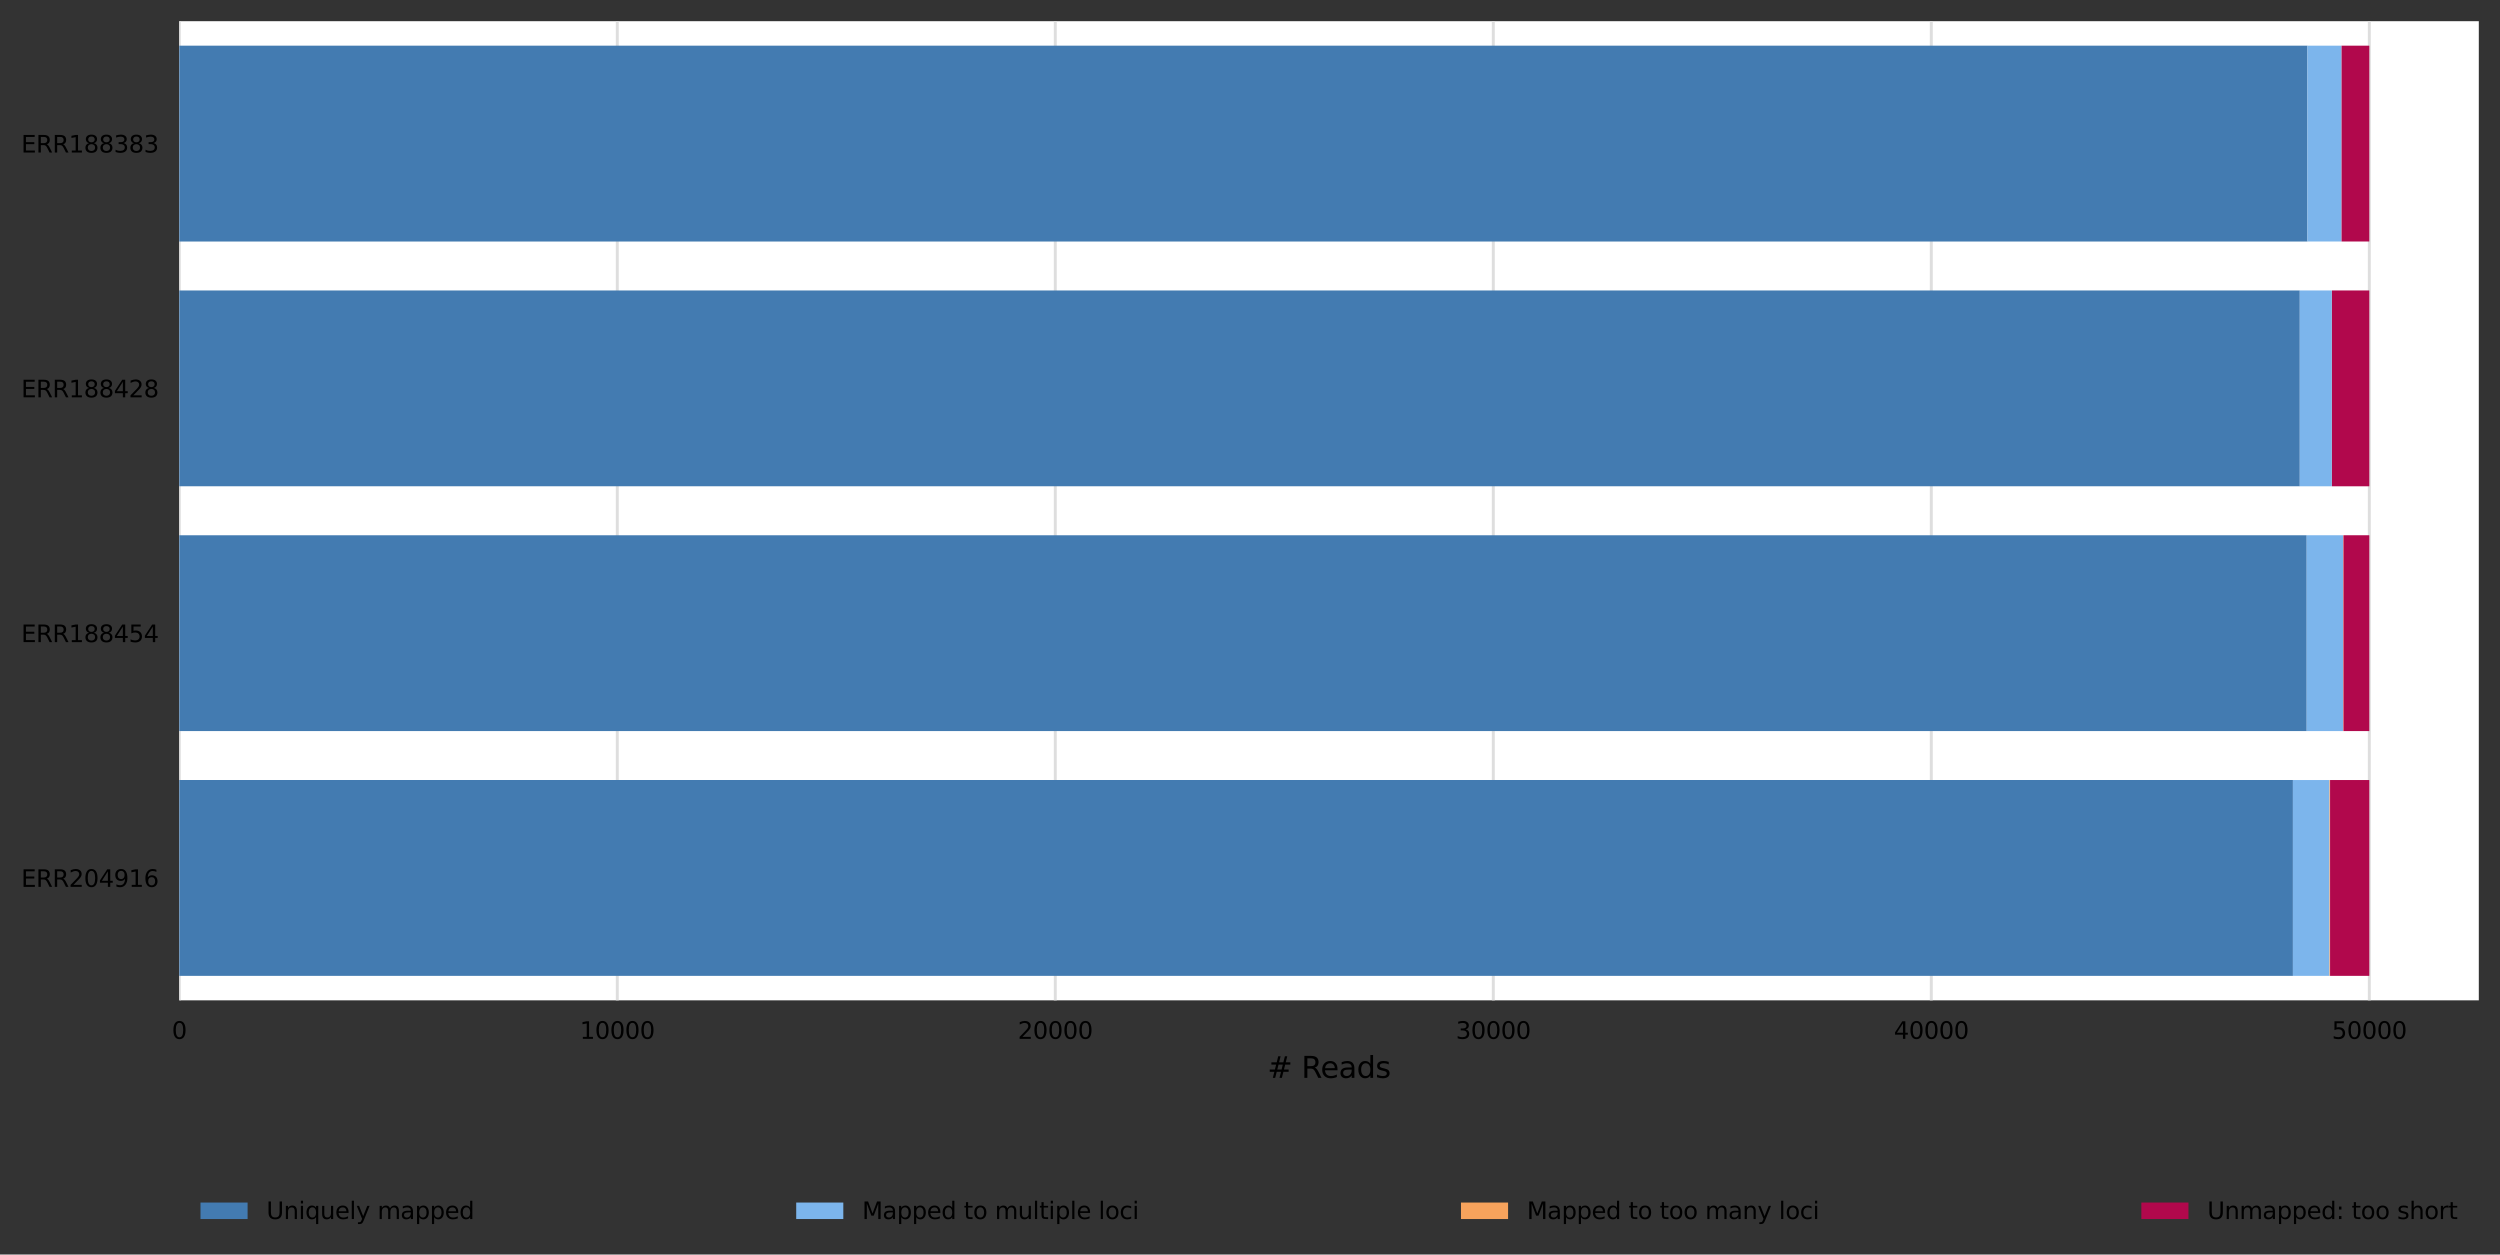<?xml version="1.0" encoding="utf-8" standalone="no"?>
<!DOCTYPE svg PUBLIC "-//W3C//DTD SVG 1.1//EN"
  "http://www.w3.org/Graphics/SVG/1.1/DTD/svg11.dtd">
<svg xmlns:xlink="http://www.w3.org/1999/xlink" width="849.312pt" height="426.2pt" viewBox="0 0 849.312 426.2" xmlns="http://www.w3.org/2000/svg" version="1.1">
 <rect x="0" y="0" width="849.312" height="426.2" fill="#333333" stroke="none"/>
 <defs>
  <style type="text/css">*{stroke-linejoin: round; stroke-linecap: butt}</style>
 </defs>
 <g id="figure_1">
  <g id="axes_1">
   <g id="patch_1">
    <path d="M 60.913 339.84 
L 842.112 339.84 
L 842.112 7.2 
L 60.913 7.2 
z
" style="fill: #ffffff"/>
   </g>
   <g id="matplotlib.axis_1">
    <g id="xtick_1">
     <g id="line2d_1">
      <path d="M 60.913 339.84 
L 60.913 7.2 
" clip-path="url(#p1d05f0a206)" style="fill: none; stroke: #dedede; stroke-linecap: square"/>
     </g>
     <g id="text_1">
      <!-- 0 -->
      <g transform="translate(58.367 352.919) scale(0.08 -0.08)">
       <defs>
        <path id="DejaVuSans-30" d="M 2034 4250 
Q 1547 4250 1301 3770 
Q 1056 3291 1056 2328 
Q 1056 1369 1301 889 
Q 1547 409 2034 409 
Q 2525 409 2770 889 
Q 3016 1369 3016 2328 
Q 3016 3291 2770 3770 
Q 2525 4250 2034 4250 
z
M 2034 4750 
Q 2819 4750 3233 4129 
Q 3647 3509 3647 2328 
Q 3647 1150 3233 529 
Q 2819 -91 2034 -91 
Q 1250 -91 836 529 
Q 422 1150 422 2328 
Q 422 3509 836 4129 
Q 1250 4750 2034 4750 
z
" transform="scale(0.016)"/>
       </defs>
       <use xlink:href="#DejaVuSans-30"/>
      </g>
     </g>
    </g>
    <g id="xtick_2">
     <g id="line2d_2">
      <path d="M 209.713 339.84 
L 209.713 7.2 
" clip-path="url(#p1d05f0a206)" style="fill: none; stroke: #dedede; stroke-linecap: square"/>
     </g>
     <g id="text_2">
      <!-- 10000 -->
      <g transform="translate(196.988 352.919) scale(0.08 -0.08)">
       <defs>
        <path id="DejaVuSans-31" d="M 794 531 
L 1825 531 
L 1825 4091 
L 703 3866 
L 703 4441 
L 1819 4666 
L 2450 4666 
L 2450 531 
L 3481 531 
L 3481 0 
L 794 0 
L 794 531 
z
" transform="scale(0.016)"/>
       </defs>
       <use xlink:href="#DejaVuSans-31"/>
       <use xlink:href="#DejaVuSans-30" x="63.623"/>
       <use xlink:href="#DejaVuSans-30" x="127.246"/>
       <use xlink:href="#DejaVuSans-30" x="190.869"/>
       <use xlink:href="#DejaVuSans-30" x="254.492"/>
      </g>
     </g>
    </g>
    <g id="xtick_3">
     <g id="line2d_3">
      <path d="M 358.512 339.84 
L 358.512 7.2 
" clip-path="url(#p1d05f0a206)" style="fill: none; stroke: #dedede; stroke-linecap: square"/>
     </g>
     <g id="text_3">
      <!-- 20000 -->
      <g transform="translate(345.788 352.919) scale(0.08 -0.08)">
       <defs>
        <path id="DejaVuSans-32" d="M 1228 531 
L 3431 531 
L 3431 0 
L 469 0 
L 469 531 
Q 828 903 1448 1529 
Q 2069 2156 2228 2338 
Q 2531 2678 2651 2914 
Q 2772 3150 2772 3378 
Q 2772 3750 2511 3984 
Q 2250 4219 1831 4219 
Q 1534 4219 1204 4116 
Q 875 4013 500 3803 
L 500 4441 
Q 881 4594 1212 4672 
Q 1544 4750 1819 4750 
Q 2544 4750 2975 4387 
Q 3406 4025 3406 3419 
Q 3406 3131 3298 2873 
Q 3191 2616 2906 2266 
Q 2828 2175 2409 1742 
Q 1991 1309 1228 531 
z
" transform="scale(0.016)"/>
       </defs>
       <use xlink:href="#DejaVuSans-32"/>
       <use xlink:href="#DejaVuSans-30" x="63.623"/>
       <use xlink:href="#DejaVuSans-30" x="127.246"/>
       <use xlink:href="#DejaVuSans-30" x="190.869"/>
       <use xlink:href="#DejaVuSans-30" x="254.492"/>
      </g>
     </g>
    </g>
    <g id="xtick_4">
     <g id="line2d_4">
      <path d="M 507.312 339.84 
L 507.312 7.2 
" clip-path="url(#p1d05f0a206)" style="fill: none; stroke: #dedede; stroke-linecap: square"/>
     </g>
     <g id="text_4">
      <!-- 30000 -->
      <g transform="translate(494.587 352.919) scale(0.08 -0.08)">
       <defs>
        <path id="DejaVuSans-33" d="M 2597 2516 
Q 3050 2419 3304 2112 
Q 3559 1806 3559 1356 
Q 3559 666 3084 287 
Q 2609 -91 1734 -91 
Q 1441 -91 1130 -33 
Q 819 25 488 141 
L 488 750 
Q 750 597 1062 519 
Q 1375 441 1716 441 
Q 2309 441 2620 675 
Q 2931 909 2931 1356 
Q 2931 1769 2642 2001 
Q 2353 2234 1838 2234 
L 1294 2234 
L 1294 2753 
L 1863 2753 
Q 2328 2753 2575 2939 
Q 2822 3125 2822 3475 
Q 2822 3834 2567 4026 
Q 2313 4219 1838 4219 
Q 1578 4219 1281 4162 
Q 984 4106 628 3988 
L 628 4550 
Q 988 4650 1302 4700 
Q 1616 4750 1894 4750 
Q 2613 4750 3031 4423 
Q 3450 4097 3450 3541 
Q 3450 3153 3228 2886 
Q 3006 2619 2597 2516 
z
" transform="scale(0.016)"/>
       </defs>
       <use xlink:href="#DejaVuSans-33"/>
       <use xlink:href="#DejaVuSans-30" x="63.623"/>
       <use xlink:href="#DejaVuSans-30" x="127.246"/>
       <use xlink:href="#DejaVuSans-30" x="190.869"/>
       <use xlink:href="#DejaVuSans-30" x="254.492"/>
      </g>
     </g>
    </g>
    <g id="xtick_5">
     <g id="line2d_5">
      <path d="M 656.112 339.84 
L 656.112 7.2 
" clip-path="url(#p1d05f0a206)" style="fill: none; stroke: #dedede; stroke-linecap: square"/>
     </g>
     <g id="text_5">
      <!-- 40000 -->
      <g transform="translate(643.388 352.919) scale(0.08 -0.08)">
       <defs>
        <path id="DejaVuSans-34" d="M 2419 4116 
L 825 1625 
L 2419 1625 
L 2419 4116 
z
M 2253 4666 
L 3047 4666 
L 3047 1625 
L 3713 1625 
L 3713 1100 
L 3047 1100 
L 3047 0 
L 2419 0 
L 2419 1100 
L 313 1100 
L 313 1709 
L 2253 4666 
z
" transform="scale(0.016)"/>
       </defs>
       <use xlink:href="#DejaVuSans-34"/>
       <use xlink:href="#DejaVuSans-30" x="63.623"/>
       <use xlink:href="#DejaVuSans-30" x="127.246"/>
       <use xlink:href="#DejaVuSans-30" x="190.869"/>
       <use xlink:href="#DejaVuSans-30" x="254.492"/>
      </g>
     </g>
    </g>
    <g id="xtick_6">
     <g id="line2d_6">
      <path d="M 804.913 339.84 
L 804.913 7.2 
" clip-path="url(#p1d05f0a206)" style="fill: none; stroke: #dedede; stroke-linecap: square"/>
     </g>
     <g id="text_6">
      <!-- 50000 -->
      <g transform="translate(792.188 352.919) scale(0.08 -0.08)">
       <defs>
        <path id="DejaVuSans-35" d="M 691 4666 
L 3169 4666 
L 3169 4134 
L 1269 4134 
L 1269 2991 
Q 1406 3038 1543 3061 
Q 1681 3084 1819 3084 
Q 2600 3084 3056 2656 
Q 3513 2228 3513 1497 
Q 3513 744 3044 326 
Q 2575 -91 1722 -91 
Q 1428 -91 1123 -41 
Q 819 9 494 109 
L 494 744 
Q 775 591 1075 516 
Q 1375 441 1709 441 
Q 2250 441 2565 725 
Q 2881 1009 2881 1497 
Q 2881 1984 2565 2268 
Q 2250 2553 1709 2553 
Q 1456 2553 1204 2497 
Q 953 2441 691 2322 
L 691 4666 
z
" transform="scale(0.016)"/>
       </defs>
       <use xlink:href="#DejaVuSans-35"/>
       <use xlink:href="#DejaVuSans-30" x="63.623"/>
       <use xlink:href="#DejaVuSans-30" x="127.246"/>
       <use xlink:href="#DejaVuSans-30" x="190.869"/>
       <use xlink:href="#DejaVuSans-30" x="254.492"/>
      </g>
     </g>
    </g>
    <g id="text_7">
     <!-- # Reads -->
     <g transform="translate(430.565 366.181) scale(0.1 -0.1)">
      <defs>
       <path id="DejaVuSans-23" d="M 3272 2816 
L 2363 2816 
L 2100 1772 
L 3016 1772 
L 3272 2816 
z
M 2803 4594 
L 2478 3297 
L 3391 3297 
L 3719 4594 
L 4219 4594 
L 3897 3297 
L 4872 3297 
L 4872 2816 
L 3775 2816 
L 3519 1772 
L 4513 1772 
L 4513 1294 
L 3397 1294 
L 3072 0 
L 2572 0 
L 2894 1294 
L 1978 1294 
L 1656 0 
L 1153 0 
L 1478 1294 
L 494 1294 
L 494 1772 
L 1594 1772 
L 1856 2816 
L 850 2816 
L 850 3297 
L 1978 3297 
L 2297 4594 
L 2803 4594 
z
" transform="scale(0.016)"/>
       <path id="DejaVuSans-20" transform="scale(0.016)"/>
       <path id="DejaVuSans-52" d="M 2841 2188 
Q 3044 2119 3236 1894 
Q 3428 1669 3622 1275 
L 4263 0 
L 3584 0 
L 2988 1197 
Q 2756 1666 2539 1819 
Q 2322 1972 1947 1972 
L 1259 1972 
L 1259 0 
L 628 0 
L 628 4666 
L 2053 4666 
Q 2853 4666 3247 4331 
Q 3641 3997 3641 3322 
Q 3641 2881 3436 2590 
Q 3231 2300 2841 2188 
z
M 1259 4147 
L 1259 2491 
L 2053 2491 
Q 2509 2491 2742 2702 
Q 2975 2913 2975 3322 
Q 2975 3731 2742 3939 
Q 2509 4147 2053 4147 
L 1259 4147 
z
" transform="scale(0.016)"/>
       <path id="DejaVuSans-65" d="M 3597 1894 
L 3597 1613 
L 953 1613 
Q 991 1019 1311 708 
Q 1631 397 2203 397 
Q 2534 397 2845 478 
Q 3156 559 3463 722 
L 3463 178 
Q 3153 47 2828 -22 
Q 2503 -91 2169 -91 
Q 1331 -91 842 396 
Q 353 884 353 1716 
Q 353 2575 817 3079 
Q 1281 3584 2069 3584 
Q 2775 3584 3186 3129 
Q 3597 2675 3597 1894 
z
M 3022 2063 
Q 3016 2534 2758 2815 
Q 2500 3097 2075 3097 
Q 1594 3097 1305 2825 
Q 1016 2553 972 2059 
L 3022 2063 
z
" transform="scale(0.016)"/>
       <path id="DejaVuSans-61" d="M 2194 1759 
Q 1497 1759 1228 1600 
Q 959 1441 959 1056 
Q 959 750 1161 570 
Q 1363 391 1709 391 
Q 2188 391 2477 730 
Q 2766 1069 2766 1631 
L 2766 1759 
L 2194 1759 
z
M 3341 1997 
L 3341 0 
L 2766 0 
L 2766 531 
Q 2569 213 2275 61 
Q 1981 -91 1556 -91 
Q 1019 -91 701 211 
Q 384 513 384 1019 
Q 384 1609 779 1909 
Q 1175 2209 1959 2209 
L 2766 2209 
L 2766 2266 
Q 2766 2663 2505 2880 
Q 2244 3097 1772 3097 
Q 1472 3097 1187 3025 
Q 903 2953 641 2809 
L 641 3341 
Q 956 3463 1253 3523 
Q 1550 3584 1831 3584 
Q 2591 3584 2966 3190 
Q 3341 2797 3341 1997 
z
" transform="scale(0.016)"/>
       <path id="DejaVuSans-64" d="M 2906 2969 
L 2906 4863 
L 3481 4863 
L 3481 0 
L 2906 0 
L 2906 525 
Q 2725 213 2448 61 
Q 2172 -91 1784 -91 
Q 1150 -91 751 415 
Q 353 922 353 1747 
Q 353 2572 751 3078 
Q 1150 3584 1784 3584 
Q 2172 3584 2448 3432 
Q 2725 3281 2906 2969 
z
M 947 1747 
Q 947 1113 1208 752 
Q 1469 391 1925 391 
Q 2381 391 2643 752 
Q 2906 1113 2906 1747 
Q 2906 2381 2643 2742 
Q 2381 3103 1925 3103 
Q 1469 3103 1208 2742 
Q 947 2381 947 1747 
z
" transform="scale(0.016)"/>
       <path id="DejaVuSans-73" d="M 2834 3397 
L 2834 2853 
Q 2591 2978 2328 3040 
Q 2066 3103 1784 3103 
Q 1356 3103 1142 2972 
Q 928 2841 928 2578 
Q 928 2378 1081 2264 
Q 1234 2150 1697 2047 
L 1894 2003 
Q 2506 1872 2764 1633 
Q 3022 1394 3022 966 
Q 3022 478 2636 193 
Q 2250 -91 1575 -91 
Q 1294 -91 989 -36 
Q 684 19 347 128 
L 347 722 
Q 666 556 975 473 
Q 1284 391 1588 391 
Q 1994 391 2212 530 
Q 2431 669 2431 922 
Q 2431 1156 2273 1281 
Q 2116 1406 1581 1522 
L 1381 1569 
Q 847 1681 609 1914 
Q 372 2147 372 2553 
Q 372 3047 722 3315 
Q 1072 3584 1716 3584 
Q 2034 3584 2315 3537 
Q 2597 3491 2834 3397 
z
" transform="scale(0.016)"/>
      </defs>
      <use xlink:href="#DejaVuSans-23"/>
      <use xlink:href="#DejaVuSans-20" x="83.789"/>
      <use xlink:href="#DejaVuSans-52" x="115.576"/>
      <use xlink:href="#DejaVuSans-65" x="180.559"/>
      <use xlink:href="#DejaVuSans-61" x="242.082"/>
      <use xlink:href="#DejaVuSans-64" x="303.361"/>
      <use xlink:href="#DejaVuSans-73" x="366.838"/>
     </g>
    </g>
   </g>
   <g id="matplotlib.axis_2">
    <g id="ytick_1">
     <g id="text_8">
      <!-- ERR188383 -->
      <g transform="translate(7.2 51.819) scale(0.08 -0.08)">
       <defs>
        <path id="DejaVuSans-45" d="M 628 4666 
L 3578 4666 
L 3578 4134 
L 1259 4134 
L 1259 2753 
L 3481 2753 
L 3481 2222 
L 1259 2222 
L 1259 531 
L 3634 531 
L 3634 0 
L 628 0 
L 628 4666 
z
" transform="scale(0.016)"/>
        <path id="DejaVuSans-38" d="M 2034 2216 
Q 1584 2216 1326 1975 
Q 1069 1734 1069 1313 
Q 1069 891 1326 650 
Q 1584 409 2034 409 
Q 2484 409 2743 651 
Q 3003 894 3003 1313 
Q 3003 1734 2745 1975 
Q 2488 2216 2034 2216 
z
M 1403 2484 
Q 997 2584 770 2862 
Q 544 3141 544 3541 
Q 544 4100 942 4425 
Q 1341 4750 2034 4750 
Q 2731 4750 3128 4425 
Q 3525 4100 3525 3541 
Q 3525 3141 3298 2862 
Q 3072 2584 2669 2484 
Q 3125 2378 3379 2068 
Q 3634 1759 3634 1313 
Q 3634 634 3220 271 
Q 2806 -91 2034 -91 
Q 1263 -91 848 271 
Q 434 634 434 1313 
Q 434 1759 690 2068 
Q 947 2378 1403 2484 
z
M 1172 3481 
Q 1172 3119 1398 2916 
Q 1625 2713 2034 2713 
Q 2441 2713 2670 2916 
Q 2900 3119 2900 3481 
Q 2900 3844 2670 4047 
Q 2441 4250 2034 4250 
Q 1625 4250 1398 4047 
Q 1172 3844 1172 3481 
z
" transform="scale(0.016)"/>
       </defs>
       <use xlink:href="#DejaVuSans-45"/>
       <use xlink:href="#DejaVuSans-52" x="63.184"/>
       <use xlink:href="#DejaVuSans-52" x="132.666"/>
       <use xlink:href="#DejaVuSans-31" x="202.148"/>
       <use xlink:href="#DejaVuSans-38" x="265.771"/>
       <use xlink:href="#DejaVuSans-38" x="329.395"/>
       <use xlink:href="#DejaVuSans-33" x="393.018"/>
       <use xlink:href="#DejaVuSans-38" x="456.641"/>
       <use xlink:href="#DejaVuSans-33" x="520.264"/>
      </g>
     </g>
    </g>
    <g id="ytick_2">
     <g id="text_9">
      <!-- ERR188428 -->
      <g transform="translate(7.2 134.979) scale(0.08 -0.08)">
       <use xlink:href="#DejaVuSans-45"/>
       <use xlink:href="#DejaVuSans-52" x="63.184"/>
       <use xlink:href="#DejaVuSans-52" x="132.666"/>
       <use xlink:href="#DejaVuSans-31" x="202.148"/>
       <use xlink:href="#DejaVuSans-38" x="265.771"/>
       <use xlink:href="#DejaVuSans-38" x="329.395"/>
       <use xlink:href="#DejaVuSans-34" x="393.018"/>
       <use xlink:href="#DejaVuSans-32" x="456.641"/>
       <use xlink:href="#DejaVuSans-38" x="520.264"/>
      </g>
     </g>
    </g>
    <g id="ytick_3">
     <g id="text_10">
      <!-- ERR188454 -->
      <g transform="translate(7.2 218.139) scale(0.08 -0.08)">
       <use xlink:href="#DejaVuSans-45"/>
       <use xlink:href="#DejaVuSans-52" x="63.184"/>
       <use xlink:href="#DejaVuSans-52" x="132.666"/>
       <use xlink:href="#DejaVuSans-31" x="202.148"/>
       <use xlink:href="#DejaVuSans-38" x="265.771"/>
       <use xlink:href="#DejaVuSans-38" x="329.395"/>
       <use xlink:href="#DejaVuSans-34" x="393.018"/>
       <use xlink:href="#DejaVuSans-35" x="456.641"/>
       <use xlink:href="#DejaVuSans-34" x="520.264"/>
      </g>
     </g>
    </g>
    <g id="ytick_4">
     <g id="text_11">
      <!-- ERR204916 -->
      <g transform="translate(7.2 301.299) scale(0.08 -0.08)">
       <defs>
        <path id="DejaVuSans-39" d="M 703 97 
L 703 672 
Q 941 559 1184 500 
Q 1428 441 1663 441 
Q 2288 441 2617 861 
Q 2947 1281 2994 2138 
Q 2813 1869 2534 1725 
Q 2256 1581 1919 1581 
Q 1219 1581 811 2004 
Q 403 2428 403 3163 
Q 403 3881 828 4315 
Q 1253 4750 1959 4750 
Q 2769 4750 3195 4129 
Q 3622 3509 3622 2328 
Q 3622 1225 3098 567 
Q 2575 -91 1691 -91 
Q 1453 -91 1209 -44 
Q 966 3 703 97 
z
M 1959 2075 
Q 2384 2075 2632 2365 
Q 2881 2656 2881 3163 
Q 2881 3666 2632 3958 
Q 2384 4250 1959 4250 
Q 1534 4250 1286 3958 
Q 1038 3666 1038 3163 
Q 1038 2656 1286 2365 
Q 1534 2075 1959 2075 
z
" transform="scale(0.016)"/>
        <path id="DejaVuSans-36" d="M 2113 2584 
Q 1688 2584 1439 2293 
Q 1191 2003 1191 1497 
Q 1191 994 1439 701 
Q 1688 409 2113 409 
Q 2538 409 2786 701 
Q 3034 994 3034 1497 
Q 3034 2003 2786 2293 
Q 2538 2584 2113 2584 
z
M 3366 4563 
L 3366 3988 
Q 3128 4100 2886 4159 
Q 2644 4219 2406 4219 
Q 1781 4219 1451 3797 
Q 1122 3375 1075 2522 
Q 1259 2794 1537 2939 
Q 1816 3084 2150 3084 
Q 2853 3084 3261 2657 
Q 3669 2231 3669 1497 
Q 3669 778 3244 343 
Q 2819 -91 2113 -91 
Q 1303 -91 875 529 
Q 447 1150 447 2328 
Q 447 3434 972 4092 
Q 1497 4750 2381 4750 
Q 2619 4750 2861 4703 
Q 3103 4656 3366 4563 
z
" transform="scale(0.016)"/>
       </defs>
       <use xlink:href="#DejaVuSans-45"/>
       <use xlink:href="#DejaVuSans-52" x="63.184"/>
       <use xlink:href="#DejaVuSans-52" x="132.666"/>
       <use xlink:href="#DejaVuSans-32" x="202.148"/>
       <use xlink:href="#DejaVuSans-30" x="265.771"/>
       <use xlink:href="#DejaVuSans-34" x="329.395"/>
       <use xlink:href="#DejaVuSans-39" x="393.018"/>
       <use xlink:href="#DejaVuSans-31" x="456.641"/>
       <use xlink:href="#DejaVuSans-36" x="520.264"/>
      </g>
     </g>
    </g>
   </g>
   <g id="patch_2">
    <path d="M 60.913 15.516 
L 783.902 15.516 
L 783.902 82.044 
L 60.913 82.044 
z
" clip-path="url(#p1d05f0a206)" style="fill: #437bb1"/>
   </g>
   <g id="patch_3">
    <path d="M 60.913 98.676 
L 781.298 98.676 
L 781.298 165.204 
L 60.913 165.204 
z
" clip-path="url(#p1d05f0a206)" style="fill: #437bb1"/>
   </g>
   <g id="patch_4">
    <path d="M 60.913 181.836 
L 783.649 181.836 
L 783.649 248.364 
L 60.913 248.364 
z
" clip-path="url(#p1d05f0a206)" style="fill: #437bb1"/>
   </g>
   <g id="patch_5">
    <path d="M 60.913 264.996 
L 778.962 264.996 
L 778.962 331.524 
L 60.913 331.524 
z
" clip-path="url(#p1d05f0a206)" style="fill: #437bb1"/>
   </g>
   <g id="patch_6">
    <path d="M 783.902 15.516 
L 795.479 15.516 
L 795.479 82.044 
L 783.902 82.044 
z
" clip-path="url(#p1d05f0a206)" style="fill: #7cb5ec"/>
   </g>
   <g id="patch_7">
    <path d="M 781.298 98.676 
L 792.205 98.676 
L 792.205 165.204 
L 781.298 165.204 
z
" clip-path="url(#p1d05f0a206)" style="fill: #7cb5ec"/>
   </g>
   <g id="patch_8">
    <path d="M 783.649 181.836 
L 795.985 181.836 
L 795.985 248.364 
L 783.649 248.364 
z
" clip-path="url(#p1d05f0a206)" style="fill: #7cb5ec"/>
   </g>
   <g id="patch_9">
    <path d="M 778.962 264.996 
L 791.387 264.996 
L 791.387 331.524 
L 778.962 331.524 
z
" clip-path="url(#p1d05f0a206)" style="fill: #7cb5ec"/>
   </g>
   <g id="patch_10">
    <path d="M 795.479 15.516 
L 795.493 15.516 
L 795.493 82.044 
L 795.479 82.044 
z
" clip-path="url(#p1d05f0a206)" style="fill: #f7a35c"/>
   </g>
   <g id="patch_11">
    <path d="M 792.205 98.676 
L 792.235 98.676 
L 792.235 165.204 
L 792.205 165.204 
z
" clip-path="url(#p1d05f0a206)" style="fill: #f7a35c"/>
   </g>
   <g id="patch_12">
    <path d="M 795.985 181.836 
L 796.148 181.836 
L 796.148 248.364 
L 795.985 248.364 
z
" clip-path="url(#p1d05f0a206)" style="fill: #f7a35c"/>
   </g>
   <g id="patch_13">
    <path d="M 791.387 264.996 
L 791.58 264.996 
L 791.58 331.524 
L 791.387 331.524 
z
" clip-path="url(#p1d05f0a206)" style="fill: #f7a35c"/>
   </g>
   <g id="patch_14">
    <path d="M 795.493 15.516 
L 804.913 15.516 
L 804.913 82.044 
L 795.493 82.044 
z
" clip-path="url(#p1d05f0a206)" style="fill: #b1084c"/>
   </g>
   <g id="patch_15">
    <path d="M 792.235 98.676 
L 804.913 98.676 
L 804.913 165.204 
L 792.235 165.204 
z
" clip-path="url(#p1d05f0a206)" style="fill: #b1084c"/>
   </g>
   <g id="patch_16">
    <path d="M 796.148 181.836 
L 804.913 181.836 
L 804.913 248.364 
L 796.148 248.364 
z
" clip-path="url(#p1d05f0a206)" style="fill: #b1084c"/>
   </g>
   <g id="patch_17">
    <path d="M 791.58 264.996 
L 804.913 264.996 
L 804.913 331.524 
L 791.58 331.524 
z
" clip-path="url(#p1d05f0a206)" style="fill: #b1084c"/>
   </g>
   <g id="text_12">
    <!-- STAR: Alignment Scores -->
    <g transform="translate(356.048 -20.52) scale(0.16 -0.16)">
     <defs>
      <path id="DejaVuSans-53" d="M 3425 4513 
L 3425 3897 
Q 3066 4069 2747 4153 
Q 2428 4238 2131 4238 
Q 1616 4238 1336 4038 
Q 1056 3838 1056 3469 
Q 1056 3159 1242 3001 
Q 1428 2844 1947 2747 
L 2328 2669 
Q 3034 2534 3370 2195 
Q 3706 1856 3706 1288 
Q 3706 609 3251 259 
Q 2797 -91 1919 -91 
Q 1588 -91 1214 -16 
Q 841 59 441 206 
L 441 856 
Q 825 641 1194 531 
Q 1563 422 1919 422 
Q 2459 422 2753 634 
Q 3047 847 3047 1241 
Q 3047 1584 2836 1778 
Q 2625 1972 2144 2069 
L 1759 2144 
Q 1053 2284 737 2584 
Q 422 2884 422 3419 
Q 422 4038 858 4394 
Q 1294 4750 2059 4750 
Q 2388 4750 2728 4690 
Q 3069 4631 3425 4513 
z
" transform="scale(0.016)"/>
      <path id="DejaVuSans-54" d="M -19 4666 
L 3928 4666 
L 3928 4134 
L 2272 4134 
L 2272 0 
L 1638 0 
L 1638 4134 
L -19 4134 
L -19 4666 
z
" transform="scale(0.016)"/>
      <path id="DejaVuSans-41" d="M 2188 4044 
L 1331 1722 
L 3047 1722 
L 2188 4044 
z
M 1831 4666 
L 2547 4666 
L 4325 0 
L 3669 0 
L 3244 1197 
L 1141 1197 
L 716 0 
L 50 0 
L 1831 4666 
z
" transform="scale(0.016)"/>
      <path id="DejaVuSans-3a" d="M 750 794 
L 1409 794 
L 1409 0 
L 750 0 
L 750 794 
z
M 750 3309 
L 1409 3309 
L 1409 2516 
L 750 2516 
L 750 3309 
z
" transform="scale(0.016)"/>
      <path id="DejaVuSans-6c" d="M 603 4863 
L 1178 4863 
L 1178 0 
L 603 0 
L 603 4863 
z
" transform="scale(0.016)"/>
      <path id="DejaVuSans-69" d="M 603 3500 
L 1178 3500 
L 1178 0 
L 603 0 
L 603 3500 
z
M 603 4863 
L 1178 4863 
L 1178 4134 
L 603 4134 
L 603 4863 
z
" transform="scale(0.016)"/>
      <path id="DejaVuSans-67" d="M 2906 1791 
Q 2906 2416 2648 2759 
Q 2391 3103 1925 3103 
Q 1463 3103 1205 2759 
Q 947 2416 947 1791 
Q 947 1169 1205 825 
Q 1463 481 1925 481 
Q 2391 481 2648 825 
Q 2906 1169 2906 1791 
z
M 3481 434 
Q 3481 -459 3084 -895 
Q 2688 -1331 1869 -1331 
Q 1566 -1331 1297 -1286 
Q 1028 -1241 775 -1147 
L 775 -588 
Q 1028 -725 1275 -790 
Q 1522 -856 1778 -856 
Q 2344 -856 2625 -561 
Q 2906 -266 2906 331 
L 2906 616 
Q 2728 306 2450 153 
Q 2172 0 1784 0 
Q 1141 0 747 490 
Q 353 981 353 1791 
Q 353 2603 747 3093 
Q 1141 3584 1784 3584 
Q 2172 3584 2450 3431 
Q 2728 3278 2906 2969 
L 2906 3500 
L 3481 3500 
L 3481 434 
z
" transform="scale(0.016)"/>
      <path id="DejaVuSans-6e" d="M 3513 2113 
L 3513 0 
L 2938 0 
L 2938 2094 
Q 2938 2591 2744 2837 
Q 2550 3084 2163 3084 
Q 1697 3084 1428 2787 
Q 1159 2491 1159 1978 
L 1159 0 
L 581 0 
L 581 3500 
L 1159 3500 
L 1159 2956 
Q 1366 3272 1645 3428 
Q 1925 3584 2291 3584 
Q 2894 3584 3203 3211 
Q 3513 2838 3513 2113 
z
" transform="scale(0.016)"/>
      <path id="DejaVuSans-6d" d="M 3328 2828 
Q 3544 3216 3844 3400 
Q 4144 3584 4550 3584 
Q 5097 3584 5394 3201 
Q 5691 2819 5691 2113 
L 5691 0 
L 5113 0 
L 5113 2094 
Q 5113 2597 4934 2840 
Q 4756 3084 4391 3084 
Q 3944 3084 3684 2787 
Q 3425 2491 3425 1978 
L 3425 0 
L 2847 0 
L 2847 2094 
Q 2847 2600 2669 2842 
Q 2491 3084 2119 3084 
Q 1678 3084 1418 2786 
Q 1159 2488 1159 1978 
L 1159 0 
L 581 0 
L 581 3500 
L 1159 3500 
L 1159 2956 
Q 1356 3278 1631 3431 
Q 1906 3584 2284 3584 
Q 2666 3584 2933 3390 
Q 3200 3197 3328 2828 
z
" transform="scale(0.016)"/>
      <path id="DejaVuSans-74" d="M 1172 4494 
L 1172 3500 
L 2356 3500 
L 2356 3053 
L 1172 3053 
L 1172 1153 
Q 1172 725 1289 603 
Q 1406 481 1766 481 
L 2356 481 
L 2356 0 
L 1766 0 
Q 1100 0 847 248 
Q 594 497 594 1153 
L 594 3053 
L 172 3053 
L 172 3500 
L 594 3500 
L 594 4494 
L 1172 4494 
z
" transform="scale(0.016)"/>
      <path id="DejaVuSans-63" d="M 3122 3366 
L 3122 2828 
Q 2878 2963 2633 3030 
Q 2388 3097 2138 3097 
Q 1578 3097 1268 2742 
Q 959 2388 959 1747 
Q 959 1106 1268 751 
Q 1578 397 2138 397 
Q 2388 397 2633 464 
Q 2878 531 3122 666 
L 3122 134 
Q 2881 22 2623 -34 
Q 2366 -91 2075 -91 
Q 1284 -91 818 406 
Q 353 903 353 1747 
Q 353 2603 823 3093 
Q 1294 3584 2113 3584 
Q 2378 3584 2631 3529 
Q 2884 3475 3122 3366 
z
" transform="scale(0.016)"/>
      <path id="DejaVuSans-6f" d="M 1959 3097 
Q 1497 3097 1228 2736 
Q 959 2375 959 1747 
Q 959 1119 1226 758 
Q 1494 397 1959 397 
Q 2419 397 2687 759 
Q 2956 1122 2956 1747 
Q 2956 2369 2687 2733 
Q 2419 3097 1959 3097 
z
M 1959 3584 
Q 2709 3584 3137 3096 
Q 3566 2609 3566 1747 
Q 3566 888 3137 398 
Q 2709 -91 1959 -91 
Q 1206 -91 779 398 
Q 353 888 353 1747 
Q 353 2609 779 3096 
Q 1206 3584 1959 3584 
z
" transform="scale(0.016)"/>
      <path id="DejaVuSans-72" d="M 2631 2963 
Q 2534 3019 2420 3045 
Q 2306 3072 2169 3072 
Q 1681 3072 1420 2755 
Q 1159 2438 1159 1844 
L 1159 0 
L 581 0 
L 581 3500 
L 1159 3500 
L 1159 2956 
Q 1341 3275 1631 3429 
Q 1922 3584 2338 3584 
Q 2397 3584 2469 3576 
Q 2541 3569 2628 3553 
L 2631 2963 
z
" transform="scale(0.016)"/>
     </defs>
     <use xlink:href="#DejaVuSans-53"/>
     <use xlink:href="#DejaVuSans-54" x="63.477"/>
     <use xlink:href="#DejaVuSans-41" x="116.811"/>
     <use xlink:href="#DejaVuSans-52" x="185.219"/>
     <use xlink:href="#DejaVuSans-3a" x="251.576"/>
     <use xlink:href="#DejaVuSans-20" x="285.268"/>
     <use xlink:href="#DejaVuSans-41" x="317.055"/>
     <use xlink:href="#DejaVuSans-6c" x="385.463"/>
     <use xlink:href="#DejaVuSans-69" x="413.246"/>
     <use xlink:href="#DejaVuSans-67" x="441.029"/>
     <use xlink:href="#DejaVuSans-6e" x="504.506"/>
     <use xlink:href="#DejaVuSans-6d" x="567.885"/>
     <use xlink:href="#DejaVuSans-65" x="665.297"/>
     <use xlink:href="#DejaVuSans-6e" x="726.82"/>
     <use xlink:href="#DejaVuSans-74" x="790.199"/>
     <use xlink:href="#DejaVuSans-20" x="829.408"/>
     <use xlink:href="#DejaVuSans-53" x="861.195"/>
     <use xlink:href="#DejaVuSans-63" x="924.672"/>
     <use xlink:href="#DejaVuSans-6f" x="979.652"/>
     <use xlink:href="#DejaVuSans-72" x="1040.834"/>
     <use xlink:href="#DejaVuSans-65" x="1079.697"/>
     <use xlink:href="#DejaVuSans-73" x="1141.221"/>
    </g>
   </g>
   <g id="legend_1">
    <g id="patch_18">
     <path d="M 68.112 414.136 
L 84.112 414.136 
L 84.112 408.536 
L 68.112 408.536 
z
" style="fill: #437bb1"/>
    </g>
    <g id="text_13">
     <!-- Uniquely mapped -->
     <g transform="translate(90.513 414.136) scale(0.08 -0.08)">
      <defs>
       <path id="DejaVuSans-55" d="M 556 4666 
L 1191 4666 
L 1191 1831 
Q 1191 1081 1462 751 
Q 1734 422 2344 422 
Q 2950 422 3222 751 
Q 3494 1081 3494 1831 
L 3494 4666 
L 4128 4666 
L 4128 1753 
Q 4128 841 3676 375 
Q 3225 -91 2344 -91 
Q 1459 -91 1007 375 
Q 556 841 556 1753 
L 556 4666 
z
" transform="scale(0.016)"/>
       <path id="DejaVuSans-71" d="M 947 1747 
Q 947 1113 1208 752 
Q 1469 391 1925 391 
Q 2381 391 2643 752 
Q 2906 1113 2906 1747 
Q 2906 2381 2643 2742 
Q 2381 3103 1925 3103 
Q 1469 3103 1208 2742 
Q 947 2381 947 1747 
z
M 2906 525 
Q 2725 213 2448 61 
Q 2172 -91 1784 -91 
Q 1150 -91 751 415 
Q 353 922 353 1747 
Q 353 2572 751 3078 
Q 1150 3584 1784 3584 
Q 2172 3584 2448 3432 
Q 2725 3281 2906 2969 
L 2906 3500 
L 3481 3500 
L 3481 -1331 
L 2906 -1331 
L 2906 525 
z
" transform="scale(0.016)"/>
       <path id="DejaVuSans-75" d="M 544 1381 
L 544 3500 
L 1119 3500 
L 1119 1403 
Q 1119 906 1312 657 
Q 1506 409 1894 409 
Q 2359 409 2629 706 
Q 2900 1003 2900 1516 
L 2900 3500 
L 3475 3500 
L 3475 0 
L 2900 0 
L 2900 538 
Q 2691 219 2414 64 
Q 2138 -91 1772 -91 
Q 1169 -91 856 284 
Q 544 659 544 1381 
z
M 1991 3584 
L 1991 3584 
z
" transform="scale(0.016)"/>
       <path id="DejaVuSans-79" d="M 2059 -325 
Q 1816 -950 1584 -1140 
Q 1353 -1331 966 -1331 
L 506 -1331 
L 506 -850 
L 844 -850 
Q 1081 -850 1212 -737 
Q 1344 -625 1503 -206 
L 1606 56 
L 191 3500 
L 800 3500 
L 1894 763 
L 2988 3500 
L 3597 3500 
L 2059 -325 
z
" transform="scale(0.016)"/>
       <path id="DejaVuSans-70" d="M 1159 525 
L 1159 -1331 
L 581 -1331 
L 581 3500 
L 1159 3500 
L 1159 2969 
Q 1341 3281 1617 3432 
Q 1894 3584 2278 3584 
Q 2916 3584 3314 3078 
Q 3713 2572 3713 1747 
Q 3713 922 3314 415 
Q 2916 -91 2278 -91 
Q 1894 -91 1617 61 
Q 1341 213 1159 525 
z
M 3116 1747 
Q 3116 2381 2855 2742 
Q 2594 3103 2138 3103 
Q 1681 3103 1420 2742 
Q 1159 2381 1159 1747 
Q 1159 1113 1420 752 
Q 1681 391 2138 391 
Q 2594 391 2855 752 
Q 3116 1113 3116 1747 
z
" transform="scale(0.016)"/>
      </defs>
      <use xlink:href="#DejaVuSans-55"/>
      <use xlink:href="#DejaVuSans-6e" x="73.193"/>
      <use xlink:href="#DejaVuSans-69" x="136.572"/>
      <use xlink:href="#DejaVuSans-71" x="164.355"/>
      <use xlink:href="#DejaVuSans-75" x="227.832"/>
      <use xlink:href="#DejaVuSans-65" x="291.211"/>
      <use xlink:href="#DejaVuSans-6c" x="352.734"/>
      <use xlink:href="#DejaVuSans-79" x="380.518"/>
      <use xlink:href="#DejaVuSans-20" x="439.697"/>
      <use xlink:href="#DejaVuSans-6d" x="471.484"/>
      <use xlink:href="#DejaVuSans-61" x="568.896"/>
      <use xlink:href="#DejaVuSans-70" x="630.176"/>
      <use xlink:href="#DejaVuSans-70" x="693.652"/>
      <use xlink:href="#DejaVuSans-65" x="757.129"/>
      <use xlink:href="#DejaVuSans-64" x="818.652"/>
     </g>
    </g>
    <g id="patch_19">
     <path d="M 270.494 414.136 
L 286.494 414.136 
L 286.494 408.536 
L 270.494 408.536 
z
" style="fill: #7cb5ec"/>
    </g>
    <g id="text_14">
     <!-- Mapped to multiple loci -->
     <g transform="translate(292.894 414.136) scale(0.08 -0.08)">
      <defs>
       <path id="DejaVuSans-4d" d="M 628 4666 
L 1569 4666 
L 2759 1491 
L 3956 4666 
L 4897 4666 
L 4897 0 
L 4281 0 
L 4281 4097 
L 3078 897 
L 2444 897 
L 1241 4097 
L 1241 0 
L 628 0 
L 628 4666 
z
" transform="scale(0.016)"/>
      </defs>
      <use xlink:href="#DejaVuSans-4d"/>
      <use xlink:href="#DejaVuSans-61" x="86.279"/>
      <use xlink:href="#DejaVuSans-70" x="147.559"/>
      <use xlink:href="#DejaVuSans-70" x="211.035"/>
      <use xlink:href="#DejaVuSans-65" x="274.512"/>
      <use xlink:href="#DejaVuSans-64" x="336.035"/>
      <use xlink:href="#DejaVuSans-20" x="399.512"/>
      <use xlink:href="#DejaVuSans-74" x="431.299"/>
      <use xlink:href="#DejaVuSans-6f" x="470.508"/>
      <use xlink:href="#DejaVuSans-20" x="531.689"/>
      <use xlink:href="#DejaVuSans-6d" x="563.477"/>
      <use xlink:href="#DejaVuSans-75" x="660.889"/>
      <use xlink:href="#DejaVuSans-6c" x="724.268"/>
      <use xlink:href="#DejaVuSans-74" x="752.051"/>
      <use xlink:href="#DejaVuSans-69" x="791.26"/>
      <use xlink:href="#DejaVuSans-70" x="819.043"/>
      <use xlink:href="#DejaVuSans-6c" x="882.52"/>
      <use xlink:href="#DejaVuSans-65" x="910.303"/>
      <use xlink:href="#DejaVuSans-20" x="971.826"/>
      <use xlink:href="#DejaVuSans-6c" x="1003.613"/>
      <use xlink:href="#DejaVuSans-6f" x="1031.396"/>
      <use xlink:href="#DejaVuSans-63" x="1092.578"/>
      <use xlink:href="#DejaVuSans-69" x="1147.559"/>
     </g>
    </g>
    <g id="patch_20">
     <path d="M 496.331 414.136 
L 512.331 414.136 
L 512.331 408.536 
L 496.331 408.536 
z
" style="fill: #f7a35c"/>
    </g>
    <g id="text_15">
     <!-- Mapped to too many loci -->
     <g transform="translate(518.731 414.136) scale(0.08 -0.08)">
      <use xlink:href="#DejaVuSans-4d"/>
      <use xlink:href="#DejaVuSans-61" x="86.279"/>
      <use xlink:href="#DejaVuSans-70" x="147.559"/>
      <use xlink:href="#DejaVuSans-70" x="211.035"/>
      <use xlink:href="#DejaVuSans-65" x="274.512"/>
      <use xlink:href="#DejaVuSans-64" x="336.035"/>
      <use xlink:href="#DejaVuSans-20" x="399.512"/>
      <use xlink:href="#DejaVuSans-74" x="431.299"/>
      <use xlink:href="#DejaVuSans-6f" x="470.508"/>
      <use xlink:href="#DejaVuSans-20" x="531.689"/>
      <use xlink:href="#DejaVuSans-74" x="563.477"/>
      <use xlink:href="#DejaVuSans-6f" x="602.686"/>
      <use xlink:href="#DejaVuSans-6f" x="663.867"/>
      <use xlink:href="#DejaVuSans-20" x="725.049"/>
      <use xlink:href="#DejaVuSans-6d" x="756.836"/>
      <use xlink:href="#DejaVuSans-61" x="854.248"/>
      <use xlink:href="#DejaVuSans-6e" x="915.527"/>
      <use xlink:href="#DejaVuSans-79" x="978.906"/>
      <use xlink:href="#DejaVuSans-20" x="1038.086"/>
      <use xlink:href="#DejaVuSans-6c" x="1069.873"/>
      <use xlink:href="#DejaVuSans-6f" x="1097.656"/>
      <use xlink:href="#DejaVuSans-63" x="1158.838"/>
      <use xlink:href="#DejaVuSans-69" x="1213.818"/>
     </g>
    </g>
    <g id="patch_21">
     <path d="M 727.47 414.136 
L 743.47 414.136 
L 743.47 408.536 
L 727.47 408.536 
z
" style="fill: #b1084c"/>
    </g>
    <g id="text_16">
     <!-- Unmapped: too short -->
     <g transform="translate(749.87 414.136) scale(0.08 -0.08)">
      <defs>
       <path id="DejaVuSans-68" d="M 3513 2113 
L 3513 0 
L 2938 0 
L 2938 2094 
Q 2938 2591 2744 2837 
Q 2550 3084 2163 3084 
Q 1697 3084 1428 2787 
Q 1159 2491 1159 1978 
L 1159 0 
L 581 0 
L 581 4863 
L 1159 4863 
L 1159 2956 
Q 1366 3272 1645 3428 
Q 1925 3584 2291 3584 
Q 2894 3584 3203 3211 
Q 3513 2838 3513 2113 
z
" transform="scale(0.016)"/>
      </defs>
      <use xlink:href="#DejaVuSans-55"/>
      <use xlink:href="#DejaVuSans-6e" x="73.193"/>
      <use xlink:href="#DejaVuSans-6d" x="136.572"/>
      <use xlink:href="#DejaVuSans-61" x="233.984"/>
      <use xlink:href="#DejaVuSans-70" x="295.264"/>
      <use xlink:href="#DejaVuSans-70" x="358.74"/>
      <use xlink:href="#DejaVuSans-65" x="422.217"/>
      <use xlink:href="#DejaVuSans-64" x="483.74"/>
      <use xlink:href="#DejaVuSans-3a" x="547.217"/>
      <use xlink:href="#DejaVuSans-20" x="580.908"/>
      <use xlink:href="#DejaVuSans-74" x="612.695"/>
      <use xlink:href="#DejaVuSans-6f" x="651.904"/>
      <use xlink:href="#DejaVuSans-6f" x="713.086"/>
      <use xlink:href="#DejaVuSans-20" x="774.268"/>
      <use xlink:href="#DejaVuSans-73" x="806.055"/>
      <use xlink:href="#DejaVuSans-68" x="858.154"/>
      <use xlink:href="#DejaVuSans-6f" x="921.533"/>
      <use xlink:href="#DejaVuSans-72" x="982.715"/>
      <use xlink:href="#DejaVuSans-74" x="1023.828"/>
     </g>
    </g>
   </g>
  </g>
 </g>
 <defs>
  <clipPath id="p1d05f0a206">
   <rect x="60.913" y="7.2" width="781.2" height="332.64"/>
  </clipPath>
 </defs>
</svg>
